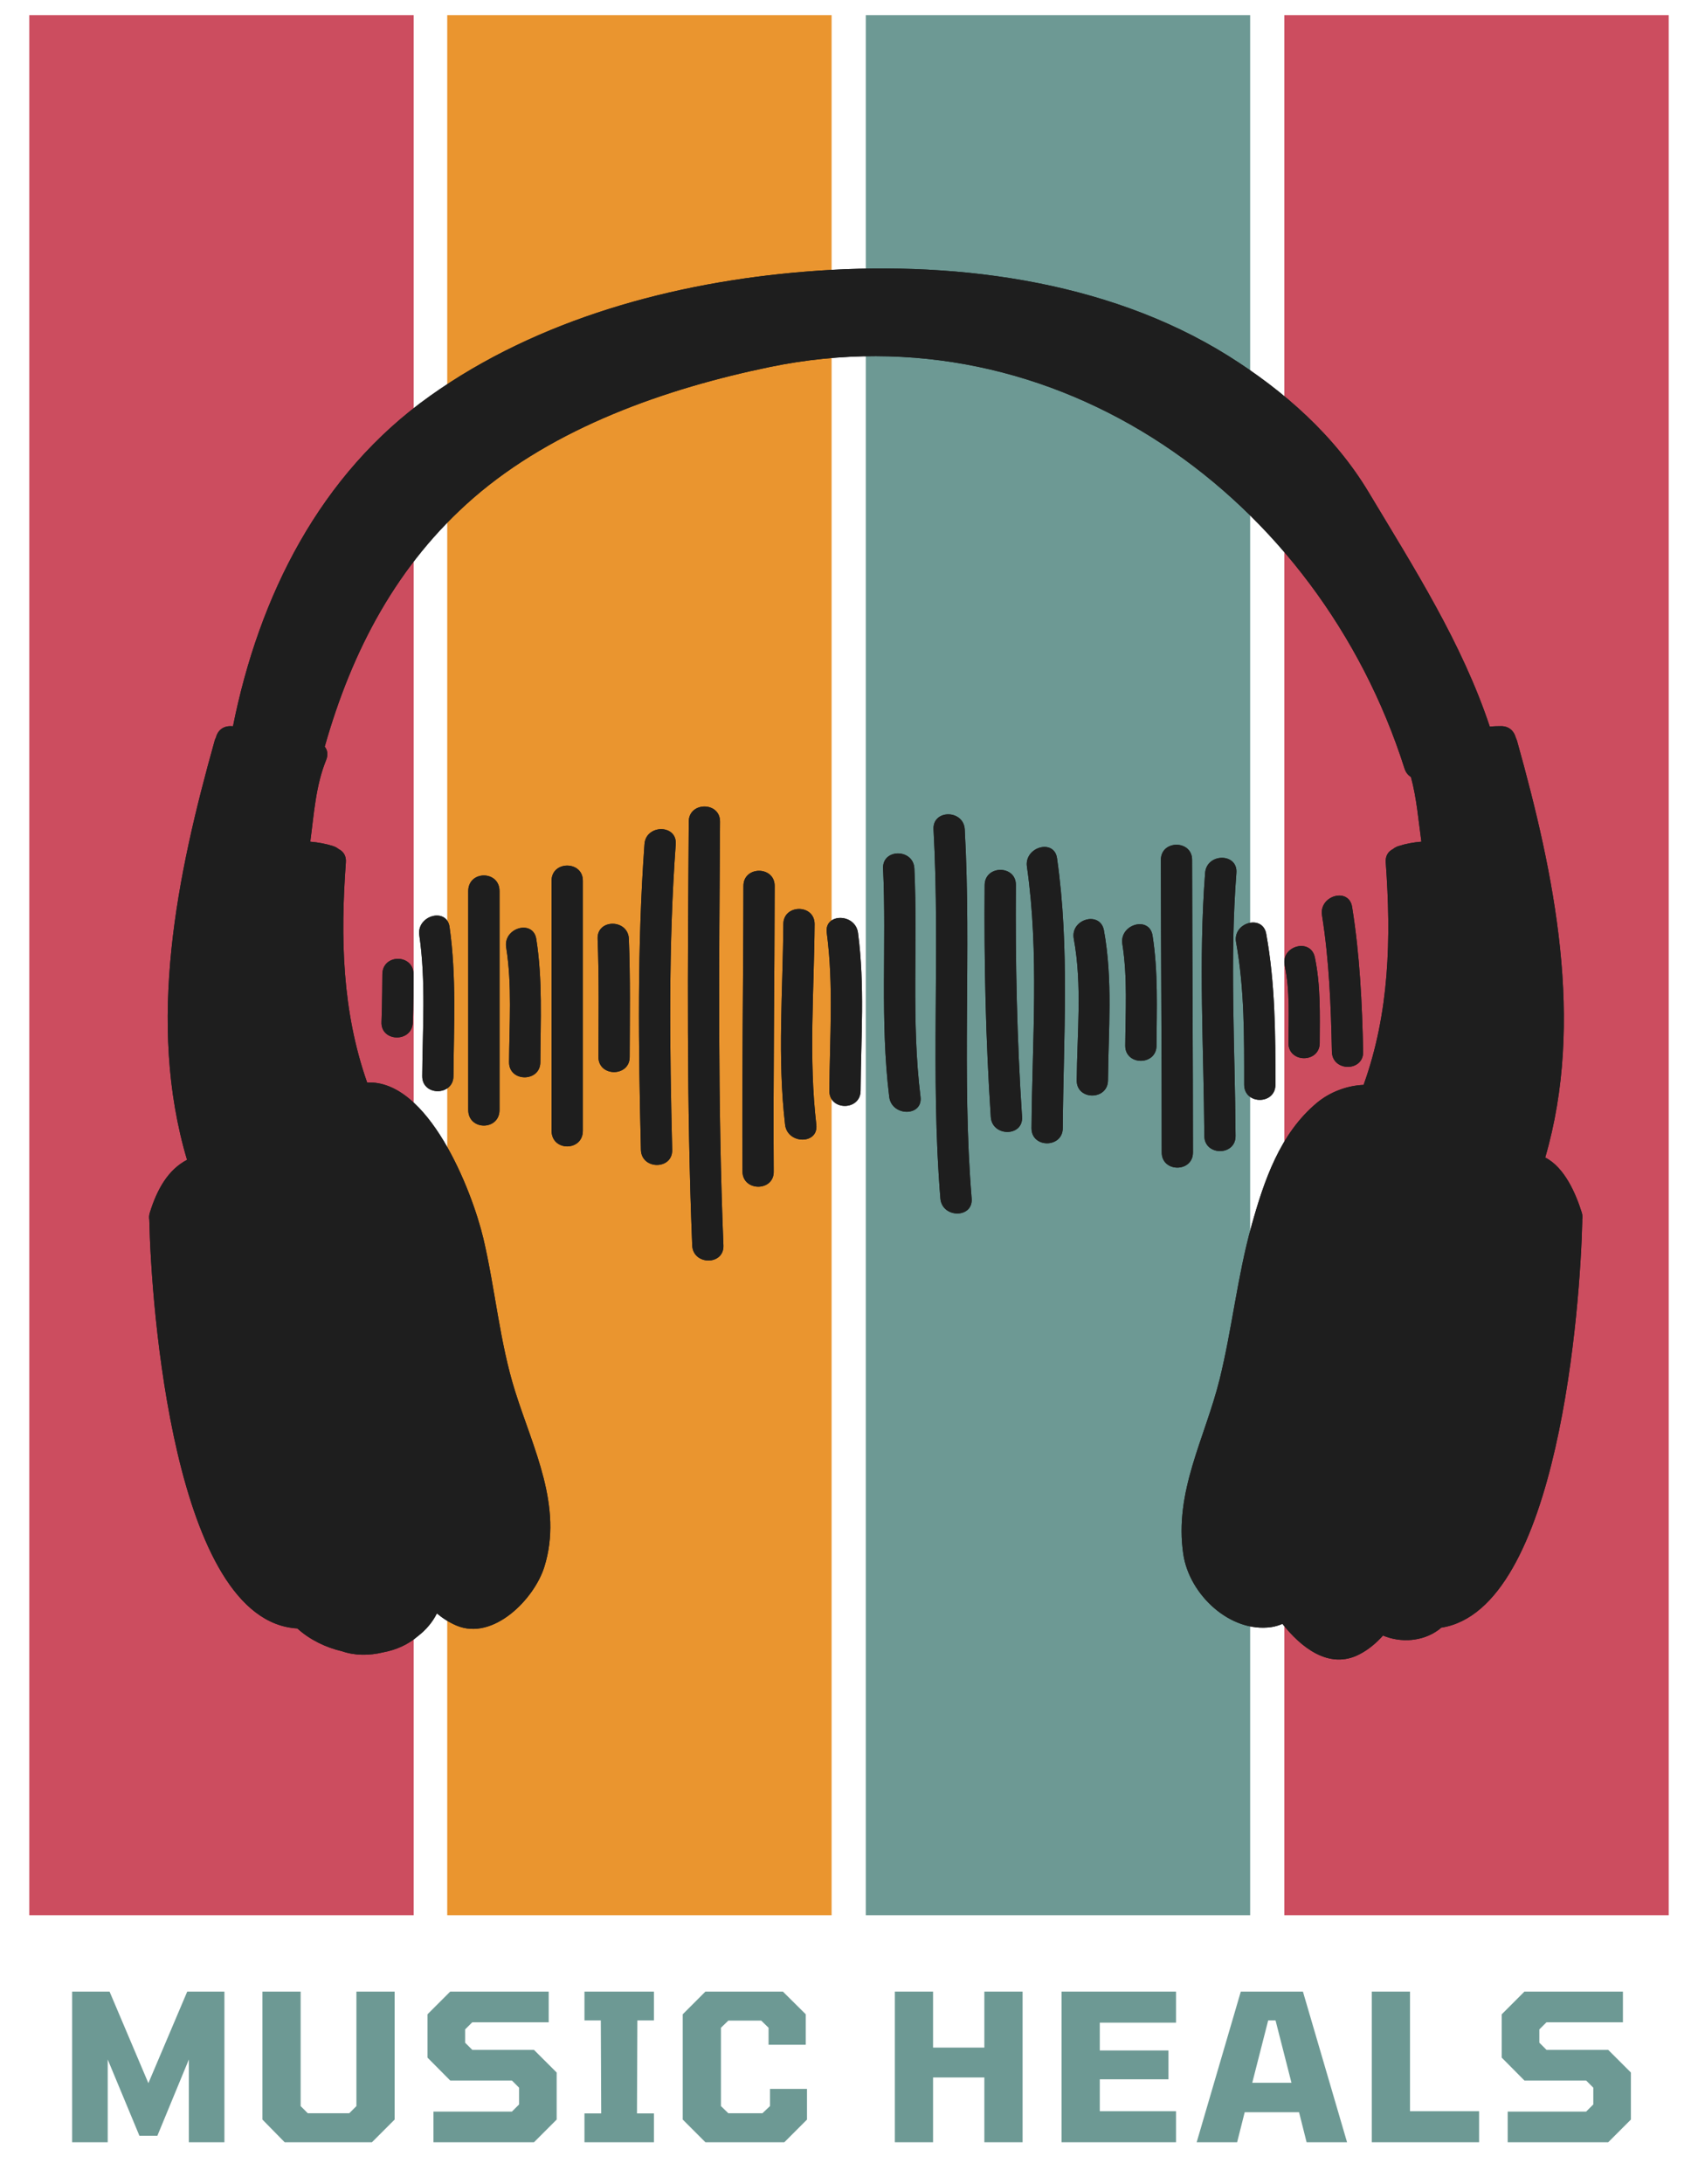 <svg xmlns="http://www.w3.org/2000/svg" xmlns:xlink="http://www.w3.org/1999/xlink" width="1344" zoomAndPan="magnify" viewBox="0 0 1008 1296" height="1728" preserveAspectRatio="xMidYMid meet" version="1.0"><defs><g/><clipPath id="299339adb7"><path d="M 265.492 8.988 L 493.668 8.988 L 493.668 1136.418 L 265.492 1136.418 Z M 265.492 8.988 " clip-rule="nonzero"/></clipPath><clipPath id="9b51e70cad"><path d="M 513.961 8.988 L 742.137 8.988 L 742.137 1136.418 L 513.961 1136.418 Z M 513.961 8.988 " clip-rule="nonzero"/></clipPath><clipPath id="37a519510f"><path d="M 17.398 8.988 L 245.57 8.988 L 245.57 1136.418 L 17.398 1136.418 Z M 17.398 8.988 " clip-rule="nonzero"/></clipPath><clipPath id="f661357f94"><path d="M 762.43 8.988 L 990.602 8.988 L 990.602 1136.418 L 762.43 1136.418 Z M 762.43 8.988 " clip-rule="nonzero"/></clipPath></defs><g clip-path="url(#299339adb7)"><path fill="#ea952f" d="M 265.492 8.988 L 493.668 8.988 L 493.668 1136.484 L 265.492 1136.484 Z M 265.492 8.988 " fill-opacity="1" fill-rule="nonzero"/></g><g clip-path="url(#9b51e70cad)"><path fill="#6d9994" d="M 513.961 8.988 L 742.137 8.988 L 742.137 1136.484 L 513.961 1136.484 Z M 513.961 8.988 " fill-opacity="1" fill-rule="nonzero"/></g><g clip-path="url(#37a519510f)"><path fill="#cc4d5f" d="M 17.398 8.988 L 245.57 8.988 L 245.57 1136.484 L 17.398 1136.484 Z M 17.398 8.988 " fill-opacity="1" fill-rule="nonzero"/></g><g clip-path="url(#f661357f94)"><path fill="#cc4d5f" d="M 762.43 8.988 L 990.602 8.988 L 990.602 1136.484 L 762.43 1136.484 Z M 762.43 8.988 " fill-opacity="1" fill-rule="nonzero"/></g><path fill="#1e1e1e" d="M 88.652 724.25 C 89.703 773.637 102.941 961.984 176.512 966.25 C 183.824 972.871 193.211 977.496 203.102 979.797 C 210.523 982.371 219.109 982.457 227.531 980.406 C 235.176 978.965 242.238 975.836 248 970.879 C 252.875 967.109 256.781 962.539 259.355 957.332 C 262.82 960.242 266.668 962.652 270.934 964.508 C 292.816 973.785 317.164 948.801 323.117 929.773 C 334.363 893.957 316.5 859.531 305.863 825.766 C 296.582 796.406 293.98 764.801 286.945 734.887 C 280.074 705.941 254.23 640.656 217.945 642.316 C 203.047 599.965 202.047 556.371 205.316 511.746 C 205.648 507.703 203.711 505.129 201.051 503.824 C 200.137 503.078 199.086 502.469 197.727 502.023 C 193.324 500.613 188.754 499.809 184.184 499.422 C 186.398 482.996 187.34 466.348 193.656 450.84 C 194.93 447.625 194.32 444.965 192.77 443.055 C 208.918 386.023 235.617 334.977 281.07 295.449 C 329.297 253.598 395.273 230.523 456.902 217.781 C 627.496 182.551 782.887 296.004 833.77 455.961 C 834.516 458.371 835.93 459.98 837.59 461.031 C 840.996 473.523 841.996 486.516 843.793 499.422 C 839.141 499.809 834.625 500.613 830.195 502.023 C 828.895 502.469 827.758 503.078 826.898 503.824 C 824.238 505.129 822.328 507.703 822.633 511.746 C 825.902 556.867 824.875 600.965 809.477 643.73 C 799.504 644.117 789.312 648.078 781.832 654.312 C 759.758 672.621 750.285 700.871 742.863 727.574 C 734.578 757.434 731.422 788.426 724.027 818.398 C 715.301 853.547 696.938 885.012 702.449 922.156 C 706.023 946.391 730.453 968.965 754.742 965.449 C 757.043 965.117 759.203 964.395 761.309 963.539 C 772.109 977.191 788.926 991.043 807.066 981.57 C 812.441 978.801 817.012 974.895 821.027 970.434 C 821.082 970.434 821.137 970.434 821.137 970.516 C 831.719 974.895 844.461 973.98 853.793 967.223 C 854.43 966.805 854.984 966.309 855.457 965.809 C 925.531 955.117 938.246 772.777 939.301 724.25 C 939.301 724.113 939.301 724 939.242 723.863 C 939.492 722.504 939.492 721.094 938.996 719.484 C 935.531 708.406 928.855 692.703 917.305 686.828 C 940.852 605.949 922.789 518.895 900.605 439.703 C 900.355 438.957 900.105 438.289 899.801 437.652 C 898.859 433.996 896.035 430.867 891.133 430.867 C 888.859 430.867 886.645 430.922 884.402 431.172 C 867.781 381.258 839.445 337.051 812.551 292.18 C 792.332 258.418 762.168 231.824 729.094 211.109 C 655.887 165.348 562.57 154.297 478.176 161.168 C 400.203 167.453 319.602 189.172 255.285 234.93 C 189.859 281.406 153.77 353.754 138.312 430.922 C 137.816 430.867 137.316 430.867 136.816 430.867 C 131.859 430.867 129.035 433.996 128.176 437.652 C 127.844 438.289 127.539 438.957 127.371 439.703 C 105.047 519.336 86.852 606.945 111.031 688.188 C 99.84 694.059 93.305 705.5 88.957 719.484 C 88.457 721.094 88.402 722.504 88.652 723.863 C 88.652 724 88.594 724.113 88.652 724.25 " fill-opacity="1" fill-rule="nonzero"/><path fill="#1e1e1e" d="M 809.227 624.066 C 808.59 595.258 807.234 566.562 802.664 538.145 C 800.805 526.316 782.941 531.328 784.797 543.074 C 789.062 569.859 790.113 596.949 790.668 624.066 C 790.918 636.004 809.477 636.004 809.227 624.066 " fill-opacity="1" fill-rule="nonzero"/><path fill="#1e1e1e" d="M 783.441 618.887 C 783.496 601.824 784.051 584.816 780.531 568.004 C 778.066 556.312 760.172 561.246 762.664 572.934 C 765.824 588.027 764.938 603.539 764.883 618.887 C 764.828 630.879 783.383 630.879 783.441 618.887 " fill-opacity="1" fill-rule="nonzero"/><path fill="#1e1e1e" d="M 757.152 643.621 C 757.152 613.566 757.043 583.762 751.668 554.07 C 749.562 542.355 731.699 547.34 733.777 559.027 C 738.844 587.031 738.598 615.285 738.598 643.621 C 738.598 655.613 757.152 655.613 757.152 643.621 " fill-opacity="1" fill-rule="nonzero"/><path fill="#1e1e1e" d="M 715.414 517.922 C 711.395 569.914 714.609 621.961 714.941 674.031 C 714.996 685.969 733.555 686.027 733.473 674.031 C 733.168 621.961 729.953 569.914 733.969 517.922 C 734.883 505.984 716.355 506.043 715.414 517.922 " fill-opacity="1" fill-rule="nonzero"/><path fill="#1e1e1e" d="M 707.684 510.195 C 707.684 498.258 689.152 498.258 689.152 510.195 C 689.211 568.059 689.652 625.922 689.652 683.809 C 689.652 695.805 708.184 695.805 708.184 683.809 C 708.184 625.922 707.766 568.059 707.684 510.195 " fill-opacity="1" fill-rule="nonzero"/><path fill="#1e1e1e" d="M 686.551 620.438 C 686.66 598.527 687.602 576.84 684.195 555.121 C 682.34 543.324 664.473 548.336 666.273 560.082 C 669.434 580.051 668.129 600.328 667.992 620.438 C 667.938 632.43 686.496 632.43 686.551 620.438 " fill-opacity="1" fill-rule="nonzero"/><path fill="#1e1e1e" d="M 657.742 641.07 C 657.992 611.211 660.707 581.602 655.336 552.047 C 653.172 540.305 635.281 545.234 637.441 557.008 C 642.539 584.762 639.379 613.066 639.188 641.07 C 639.074 653.008 657.605 653.008 657.742 641.07 " fill-opacity="1" fill-rule="nonzero"/><path fill="#1e1e1e" d="M 630.902 669.406 C 631.266 615.867 635.113 562.492 627.496 509.254 C 625.836 497.453 607.969 502.523 609.633 514.211 C 617 565.703 612.734 617.637 612.348 669.406 C 612.289 681.398 630.848 681.316 630.902 669.406 " fill-opacity="1" fill-rule="nonzero"/><path fill="#1e1e1e" d="M 584.535 525.152 C 584.148 571.023 585.145 616.918 588.191 662.73 C 588.914 674.586 607.473 674.641 606.723 662.73 C 603.703 616.918 602.707 571.023 603.066 525.152 C 603.207 513.16 584.648 513.16 584.535 525.152 " fill-opacity="1" fill-rule="nonzero"/><path fill="#1e1e1e" d="M 558.25 711.121 C 559.246 722.949 577.777 723.059 576.809 711.121 C 570.797 638.246 576.727 565.094 572.711 492.137 C 572.043 480.254 553.488 480.199 554.18 492.137 C 558.195 565.094 552.27 638.246 558.25 711.121 " fill-opacity="1" fill-rule="nonzero"/><path fill="#1e1e1e" d="M 527.895 650.848 C 529.305 662.539 547.863 662.73 546.453 650.848 C 540.883 605.84 544.898 560.523 542.797 515.32 C 542.242 503.438 523.684 503.383 524.238 515.32 C 526.344 560.523 522.324 605.84 527.895 650.848 " fill-opacity="1" fill-rule="nonzero"/><path fill="#1e1e1e" d="M 510.887 647.25 C 511.082 615.922 513.488 584.621 509.336 553.461 C 507.73 541.773 489.199 541.66 490.805 553.461 C 494.934 584.621 492.523 615.922 492.355 647.25 C 492.219 659.188 510.777 659.188 510.887 647.25 " fill-opacity="1" fill-rule="nonzero"/><path fill="#1e1e1e" d="M 465.02 548.336 C 464.77 588.027 461.418 627.719 466.07 667.355 C 467.426 679.047 485.957 679.238 484.602 667.355 C 479.977 627.719 483.297 588.027 483.574 548.336 C 483.633 536.344 465.074 536.344 465.02 548.336 " fill-opacity="1" fill-rule="nonzero"/><path fill="#1e1e1e" d="M 441.336 525.652 C 441.281 582.156 440.395 638.66 440.781 695.168 C 440.891 707.105 459.449 707.105 459.312 695.168 C 458.953 638.66 459.809 582.156 459.867 525.652 C 459.867 513.715 441.336 513.715 441.336 525.652 " fill-opacity="1" fill-rule="nonzero"/><path fill="#1e1e1e" d="M 408.871 487.484 C 408.32 571.328 407.516 655.168 410.922 738.957 C 411.395 750.895 429.953 750.953 429.453 738.957 C 426.047 655.168 426.875 571.328 427.43 487.484 C 427.484 475.574 408.93 475.574 408.871 487.484 " fill-opacity="1" fill-rule="nonzero"/><path fill="#1e1e1e" d="M 382.586 500.918 C 378.211 561.328 379.016 621.793 380.48 682.258 C 380.785 694.195 399.344 694.254 399.039 682.258 C 397.543 621.793 396.742 561.328 401.145 500.918 C 402.004 488.98 383.391 489.035 382.586 500.918 " fill-opacity="1" fill-rule="nonzero"/><path fill="#1e1e1e" d="M 373.805 627.168 C 373.863 603.789 374.25 580.438 373.309 557.062 C 372.809 545.18 354.277 545.125 354.777 557.062 C 355.691 580.438 355.332 603.789 355.25 627.168 C 355.25 639.105 373.805 639.105 373.805 627.168 " fill-opacity="1" fill-rule="nonzero"/><path fill="#1e1e1e" d="M 327.438 522.551 L 327.438 670.957 C 327.438 683.312 345.996 683.312 345.996 670.957 L 345.996 522.551 C 345.996 510.613 327.438 510.613 327.438 522.551 " fill-opacity="1" fill-rule="nonzero"/><path fill="#1e1e1e" d="M 320.766 630.27 C 320.875 605.727 322.176 581.492 318.355 557.172 C 316.5 545.371 298.633 550.441 300.488 562.129 C 304.062 584.621 302.344 607.5 302.207 630.27 C 302.152 642.207 320.707 642.207 320.766 630.27 " fill-opacity="1" fill-rule="nonzero"/><path fill="#1e1e1e" d="M 277.969 528.727 C 277.969 528.727 277.969 615.285 277.969 658.578 C 277.969 670.957 296.527 670.957 296.527 658.578 L 296.527 528.727 C 296.527 516.371 277.969 516.371 277.969 528.727 " fill-opacity="1" fill-rule="nonzero"/><path fill="#1e1e1e" d="M 269.188 638.496 C 269.383 608.801 271.047 579.441 266.863 549.941 C 265.117 538.199 247.254 543.211 248.914 554.902 C 252.93 582.602 250.824 610.602 250.66 638.496 C 250.574 650.488 269.133 650.406 269.188 638.496 " fill-opacity="1" fill-rule="nonzero"/><path fill="#1e1e1e" d="M 226.977 578.195 C 226.977 578.195 226.895 596.504 226.477 606.281 C 225.84 618.277 244.398 618.828 245.035 606.945 C 245.453 597.113 245.508 584.371 245.508 578.195 C 245.508 565.844 226.977 565.844 226.977 578.195 " fill-opacity="1" fill-rule="nonzero"/><path fill="#1e1e1e" d="M 156.984 935.34 C 155.375 927.473 151.055 916.727 150.473 914.484 C 147.758 902.793 145.238 891.051 142.746 879.25 C 138.176 857.285 132.191 835.652 127.539 813.773 C 124.465 799.008 120.809 753 107.57 734.5 C 109.867 779.203 121.668 897.477 156.984 935.34 Z M 164.961 503.078 C 167.785 487.316 168.367 471.113 172.551 455.715 C 162.965 453.551 153.52 450.781 143.797 449.785 C 123.523 523.047 107.125 602.68 127.234 677.441 C 140.641 670.156 154.738 664.645 169.723 661.68 C 147.398 614.621 153.328 558.363 163.16 508.508 C 163.352 507.594 163.656 506.789 163.961 506.098 C 164.211 505.348 164.516 504.684 164.906 503.992 C 164.906 503.688 164.906 503.383 164.961 503.078 Z M 184.293 947.027 C 185.043 945.59 185.734 944.039 186.398 942.57 C 171.137 899.387 164.906 852.051 153.383 807.648 C 147.398 784.578 141.527 761.531 136.07 738.348 C 134.961 733.391 134.852 727.961 134.465 722.949 C 133.105 702.922 114.383 707.242 107.875 721.645 C 125.129 734.555 128.84 773.277 132.109 789.895 C 142.496 841.527 159.391 892.602 168.422 944.285 C 173.352 946.695 178.613 947.75 184.293 947.027 Z M 191.855 654.809 C 194.762 652.152 197.59 649.992 200.441 648.246 C 185.289 606.199 183.488 562.738 186.344 518.422 C 184.293 518.035 182.27 517.84 180.223 517.785 C 171.441 563.738 166.371 615.727 188.641 658.215 C 189.695 657.027 190.664 655.863 191.855 654.809 Z M 245.508 941.27 C 245.508 941.211 245.59 941.074 245.59 941.02 C 237.418 927.613 232.461 911.41 228.832 897.559 C 216.203 845.734 200.332 794.797 186.703 743.223 C 182.133 725.719 175.262 699.82 179.363 678.602 C 179.309 678.602 179.168 678.66 179.059 678.66 C 166.012 680.293 153.77 684.723 142.082 690.539 C 147.953 696.719 151.164 706.137 152.273 713.863 C 157.594 751.867 167.785 788.484 177.258 825.82 C 186.703 863.492 191.801 903.293 205.012 939.773 C 205.871 942.32 205.703 944.48 204.762 946.281 C 204.598 947.027 204.402 947.75 204.098 948.441 C 203.461 949.742 202.852 951.047 202.242 952.348 C 202.406 952.762 202.547 953.207 202.656 953.703 C 203.543 957.887 205.758 960.629 208.723 962.152 C 213.848 963.289 219.109 963.453 223.93 962.539 C 229.441 960.879 234.816 957.719 238.723 953.816 C 240.273 951.656 241.434 949.191 242.238 946.199 C 242.848 943.926 244.039 942.32 245.508 941.27 Z M 246.754 892.602 C 251.02 908.914 265.562 947.582 282.984 947.5 C 245.895 857.977 216.09 767.156 204.957 670.57 C 200.441 674.477 197.477 680.598 197.285 689.184 C 197.035 702.977 198.836 716.328 202.297 729.625 C 216.699 784.023 233.402 837.898 246.754 892.602 Z M 302.398 929.828 C 316.5 902.793 302.289 872.77 293.176 846.43 C 281.238 811.723 278.109 775.242 269.078 739.816 C 263.566 718.293 257.5 691.539 241.379 675.141 C 233.652 667.246 222.766 664.09 213.738 666.195 C 224.375 763.305 254.371 854.406 291.57 944.176 C 295.172 941.461 298.742 936.809 302.398 929.828 Z M 814.547 663.035 C 801.109 658.633 786.516 673.23 780.641 682.953 C 770.09 700.484 763.578 719.902 758.898 739.816 C 749.73 778.402 744.965 817.18 731.809 854.711 C 723.141 879.445 706.328 926.117 736.574 943.734 C 774.051 853.102 804.27 761.145 814.547 663.035 Z M 827.645 720.844 C 830.418 706.441 834.93 685.223 825.543 671.871 C 824.793 670.766 823.992 669.766 823.133 668.91 C 812.191 766.047 782.332 857.285 745.051 947.25 C 766.129 950.242 777.43 906.949 781.195 892.602 C 795.184 835.238 816.512 778.762 827.645 720.844 Z M 838.891 658.883 C 861.578 616.281 856.59 563.988 847.727 517.785 C 845.707 517.84 843.656 518.035 841.605 518.422 C 844.402 562.547 842.605 605.895 827.703 647.746 C 831.414 649.852 834.82 652.762 837.535 656.664 C 838.035 657.414 838.395 658.133 838.891 658.883 Z M 847.367 438.457 C 853.602 437.293 859.75 435.688 865.926 434.328 C 849.973 387.27 823.438 343.062 796.543 301.57 C 773.91 266.586 742.75 238.254 705.664 219.141 C 636.414 183.547 555.344 172.164 478.176 179.699 C 404.246 186.871 325.086 205.594 264.617 250.938 C 204.512 295.949 171.746 360.816 156.734 433.141 C 162.855 434.441 168.977 435.992 175.098 437.348 C 193.461 372.922 225.23 315.422 278.969 273.512 C 332.562 231.715 406.074 204.766 473.105 196.539 C 643.645 175.516 791.363 280.355 847.367 438.457 Z M 875.676 713.863 C 877.031 703.836 880.688 695.996 886.645 690.93 C 874.762 684.918 862.215 680.348 848.918 678.66 C 848.613 678.602 848.281 678.547 847.977 678.492 C 847.812 678.602 847.562 678.742 847.312 678.852 C 852.688 702.48 845.621 728.461 838.836 751.699 C 824.684 799.977 811.027 848.645 799.09 897.559 C 795.434 911.656 788.258 936.559 775.711 952.016 C 782.941 961.102 793.133 971.875 803.77 961.488 C 812.137 953.426 817.926 943.371 824.129 933.652 C 824.543 932.984 825.043 932.434 825.543 931.934 C 838.09 893.957 843.656 852.965 853.684 814.27 C 862.324 780.809 870.938 747.988 875.676 713.863 Z M 900.66 677.441 C 920.824 602.68 904.426 523.047 884.098 449.785 C 874.375 450.781 864.93 453.551 855.398 455.715 C 859.609 471.113 860.164 487.316 862.961 503.078 C 863.016 503.383 863.016 503.688 863.074 503.992 C 863.434 504.684 863.738 505.348 863.93 506.098 C 864.32 506.789 864.625 507.594 864.816 508.508 C 874.625 558.363 880.578 614.621 858.254 661.68 C 873.211 664.645 887.254 670.156 900.66 677.441 Z M 920.02 721.645 C 913.594 707.242 894.789 702.922 893.43 722.949 C 893.125 727.961 892.988 733.391 891.824 738.348 C 886.449 761.531 880.496 784.578 874.512 807.648 C 863.074 852.051 856.758 899.387 841.496 942.57 C 842.242 944.039 842.852 945.59 843.602 947.027 C 849.277 947.75 854.598 946.695 859.555 944.285 C 868.531 892.602 885.203 841.414 895.785 789.895 C 899.191 773.277 902.766 734.555 920.02 721.645 Z M 870.137 936.309 C 906.117 899.387 918.109 779.453 920.383 734.387 C 907.031 752.863 903.816 798.926 900.355 813.773 C 895.34 835.598 889.773 857.285 885.148 879.25 C 881.934 894.707 879.637 911.27 874.457 926.172 C 873.957 927.668 871.492 932.184 870.137 936.309 Z M 938.996 719.484 C 939.492 721.094 939.492 722.504 939.242 723.863 C 939.301 724 939.301 724.113 939.301 724.25 C 938.246 772.777 925.531 955.117 855.457 965.809 C 854.984 966.309 854.43 966.805 853.793 967.223 C 844.461 973.98 831.719 974.895 821.137 970.516 C 821.137 970.434 821.082 970.434 821.027 970.434 C 817.012 974.895 812.441 978.801 807.066 981.57 C 788.926 991.043 772.109 977.191 761.309 963.539 C 759.203 964.395 757.043 965.117 754.742 965.449 C 730.453 968.965 706.023 946.391 702.449 922.156 C 696.938 885.012 715.301 853.547 724.027 818.398 C 731.422 788.426 734.578 757.434 742.863 727.574 C 750.285 700.871 759.758 672.621 781.832 654.312 C 789.312 648.078 799.504 644.117 809.477 643.73 C 824.875 600.965 825.902 556.867 822.633 511.746 C 822.328 507.703 824.238 505.129 826.898 503.824 C 827.758 503.078 828.895 502.469 830.195 502.023 C 834.625 500.613 839.141 499.809 843.793 499.422 C 841.996 486.516 840.996 473.523 837.59 461.031 C 835.93 459.98 834.516 458.371 833.77 455.961 C 782.887 296.004 627.496 182.551 456.902 217.781 C 395.273 230.523 329.297 253.598 281.07 295.449 C 235.617 334.977 208.918 386.023 192.77 443.055 C 194.32 444.965 194.93 447.625 193.656 450.84 C 187.34 466.348 186.398 482.996 184.184 499.422 C 188.754 499.809 193.324 500.613 197.727 502.023 C 199.086 502.469 200.137 503.078 201.051 503.824 C 203.711 505.129 205.648 507.703 205.316 511.746 C 202.047 556.371 203.047 599.965 217.945 642.316 C 254.23 640.656 280.074 705.941 286.945 734.887 C 293.98 764.801 296.582 796.406 305.863 825.766 C 316.5 859.531 334.363 893.957 323.117 929.773 C 317.164 948.801 292.816 973.785 270.934 964.508 C 266.668 962.652 262.82 960.242 259.355 957.332 C 256.781 962.539 252.875 967.109 248 970.879 C 242.238 975.836 235.176 978.992 227.531 980.406 C 219.109 982.457 210.523 982.371 203.102 979.797 C 193.211 977.496 183.824 972.871 176.512 966.25 C 102.941 961.984 89.703 773.637 88.652 724.25 C 88.594 724.113 88.652 724 88.652 723.863 C 88.402 722.504 88.457 721.094 88.957 719.484 C 93.305 705.5 99.84 694.059 111.031 688.188 C 86.852 606.945 105.047 519.336 127.371 439.703 C 127.539 438.957 127.844 438.289 128.176 437.652 C 129.035 433.996 131.859 430.867 136.816 430.867 C 137.316 430.867 137.816 430.867 138.312 430.922 C 153.77 353.754 189.859 281.406 255.285 234.93 C 319.602 189.172 400.203 167.453 478.176 161.168 C 562.57 154.297 655.887 165.348 729.094 211.109 C 762.168 231.824 792.332 258.418 812.551 292.18 C 839.445 337.051 867.781 381.258 884.402 431.172 C 886.645 430.922 888.859 430.867 891.133 430.867 C 896.035 430.867 898.859 433.996 899.801 437.652 C 900.105 438.289 900.355 438.957 900.605 439.703 C 922.789 518.895 940.852 605.949 917.305 686.828 C 928.855 692.703 935.531 708.406 938.996 719.484 " fill-opacity="1" fill-rule="nonzero"/><path fill="#1e1e1e" d="M 920.383 734.387 C 918.109 779.453 906.117 899.387 870.137 936.309 C 871.492 932.184 873.957 927.668 874.457 926.172 C 879.637 911.27 881.934 894.707 885.148 879.25 C 889.773 857.285 895.34 835.598 900.355 813.773 C 903.816 798.926 907.031 752.863 920.383 734.387 " fill-opacity="1" fill-rule="nonzero"/><path fill="#1e1e1e" d="M 893.43 722.949 C 894.789 702.922 913.594 707.242 920.02 721.645 C 902.766 734.555 899.191 773.277 895.785 789.895 C 885.203 841.414 868.531 892.602 859.555 944.285 C 854.598 946.695 849.277 947.75 843.602 947.027 C 842.852 945.59 842.242 944.039 841.496 942.57 C 856.758 899.387 863.074 852.051 874.512 807.648 C 880.496 784.578 886.449 761.531 891.824 738.348 C 892.988 733.391 893.125 727.961 893.43 722.949 " fill-opacity="1" fill-rule="nonzero"/><path fill="#1e1e1e" d="M 884.098 449.785 C 904.426 523.047 920.824 602.68 900.66 677.441 C 887.254 670.156 873.211 664.645 858.254 661.68 C 880.578 614.621 874.625 558.363 864.816 508.508 C 864.625 507.594 864.32 506.789 863.93 506.098 C 863.738 505.348 863.434 504.684 863.074 503.992 C 863.016 503.688 863.016 503.383 862.961 503.078 C 860.164 487.316 859.609 471.113 855.398 455.715 C 864.93 453.551 874.375 450.781 884.098 449.785 " fill-opacity="1" fill-rule="nonzero"/><path fill="#1e1e1e" d="M 886.645 690.93 C 880.688 695.996 877.031 703.836 875.676 713.863 C 870.938 747.988 862.324 780.809 853.684 814.27 C 843.656 852.965 838.09 893.957 825.543 931.934 C 825.043 932.434 824.543 932.984 824.129 933.652 C 817.926 943.371 812.137 953.426 803.77 961.488 C 793.133 971.875 782.941 961.102 775.711 952.016 C 788.258 936.559 795.434 911.656 799.09 897.559 C 811.027 848.645 824.684 799.977 838.836 751.699 C 845.621 728.461 852.688 702.48 847.312 678.852 C 847.562 678.742 847.812 678.602 847.977 678.492 C 848.281 678.547 848.613 678.602 848.918 678.66 C 862.215 680.348 874.762 684.918 886.645 690.93 " fill-opacity="1" fill-rule="nonzero"/><path fill="#1e1e1e" d="M 865.926 434.328 C 859.75 435.688 853.602 437.293 847.367 438.457 C 791.363 280.355 643.645 175.516 473.105 196.539 C 406.074 204.766 332.562 231.715 278.969 273.512 C 225.23 315.422 193.461 372.922 175.098 437.348 C 168.977 435.992 162.855 434.441 156.734 433.141 C 171.746 360.816 204.512 295.949 264.617 250.938 C 325.086 205.594 404.246 186.871 478.176 179.699 C 555.344 172.164 636.414 183.547 705.664 219.141 C 742.75 238.254 773.91 266.586 796.543 301.57 C 823.438 343.062 849.973 387.27 865.926 434.328 " fill-opacity="1" fill-rule="nonzero"/><path fill="#1e1e1e" d="M 847.727 517.785 C 856.59 563.988 861.578 616.281 838.891 658.883 C 838.395 658.133 838.035 657.414 837.535 656.664 C 834.82 652.762 831.414 649.852 827.703 647.746 C 842.605 605.895 844.402 562.547 841.605 518.422 C 843.656 518.035 845.707 517.84 847.727 517.785 " fill-opacity="1" fill-rule="nonzero"/><path fill="#1e1e1e" d="M 825.543 671.871 C 834.93 685.223 830.418 706.441 827.645 720.844 C 816.512 778.762 795.184 835.238 781.195 892.602 C 777.43 906.949 766.129 950.242 745.051 947.25 C 782.332 857.285 812.191 766.047 823.133 668.91 C 823.992 669.766 824.793 670.766 825.543 671.871 " fill-opacity="1" fill-rule="nonzero"/><path fill="#1e1e1e" d="M 780.641 682.953 C 786.516 673.23 801.109 658.633 814.547 663.035 C 804.27 761.145 774.051 853.102 736.574 943.734 C 706.328 926.117 723.141 879.445 731.809 854.711 C 744.965 817.18 749.73 778.402 758.898 739.816 C 763.578 719.902 770.09 700.484 780.641 682.953 " fill-opacity="1" fill-rule="nonzero"/><path fill="#1e1e1e" d="M 809.227 624.066 C 809.477 636.004 790.918 636.004 790.668 624.066 C 790.113 596.949 789.062 569.859 784.797 543.074 C 782.941 531.328 800.805 526.316 802.664 538.145 C 807.234 566.562 808.59 595.258 809.227 624.066 " fill-opacity="1" fill-rule="nonzero"/><path fill="#1e1e1e" d="M 780.531 568.004 C 784.051 584.816 783.496 601.824 783.441 618.887 C 783.383 630.879 764.828 630.879 764.883 618.887 C 764.938 603.539 765.824 588.027 762.664 572.934 C 760.172 561.246 778.066 556.312 780.531 568.004 " fill-opacity="1" fill-rule="nonzero"/><path fill="#1e1e1e" d="M 751.668 554.07 C 757.043 583.762 757.152 613.566 757.152 643.621 C 757.152 655.613 738.598 655.613 738.598 643.621 C 738.598 615.285 738.844 587.031 733.777 559.027 C 731.699 547.34 749.562 542.328 751.668 554.07 " fill-opacity="1" fill-rule="nonzero"/><path fill="#1e1e1e" d="M 715.414 517.922 C 716.355 506.043 734.883 505.984 733.969 517.922 C 729.953 569.914 733.168 621.988 733.473 674.031 C 733.555 686.027 714.996 685.969 714.941 674.031 C 714.609 621.988 711.395 569.914 715.414 517.922 " fill-opacity="1" fill-rule="nonzero"/><path fill="#1e1e1e" d="M 707.684 510.195 C 707.766 568.059 708.184 625.922 708.184 683.809 C 708.184 695.805 689.652 695.805 689.652 683.809 C 689.652 625.922 689.211 568.059 689.152 510.195 C 689.152 498.258 707.684 498.258 707.684 510.195 " fill-opacity="1" fill-rule="nonzero"/><path fill="#1e1e1e" d="M 684.195 555.121 C 687.602 576.84 686.66 598.527 686.551 620.438 C 686.496 632.43 667.938 632.43 667.992 620.438 C 668.129 600.328 669.434 580.051 666.273 560.082 C 664.473 548.336 682.34 543.324 684.195 555.121 " fill-opacity="1" fill-rule="nonzero"/><path fill="#1e1e1e" d="M 655.336 552.047 C 660.707 581.602 657.992 611.211 657.742 641.07 C 657.605 653.008 639.074 653.008 639.188 641.07 C 639.379 613.066 642.539 584.762 637.441 557.008 C 635.281 545.234 653.172 540.305 655.336 552.047 " fill-opacity="1" fill-rule="nonzero"/><path fill="#1e1e1e" d="M 627.496 509.254 C 635.113 562.492 631.266 615.867 630.902 669.406 C 630.848 681.316 612.289 681.398 612.348 669.406 C 612.734 617.637 617 565.703 609.633 514.211 C 607.969 502.523 625.836 497.453 627.496 509.254 " fill-opacity="1" fill-rule="nonzero"/><path fill="#1e1e1e" d="M 606.723 662.73 C 607.473 674.641 588.914 674.586 588.164 662.73 C 585.145 616.918 584.148 571.023 584.535 525.152 C 584.648 513.16 603.207 513.16 603.066 525.152 C 602.707 571.023 603.703 616.918 606.723 662.73 " fill-opacity="1" fill-rule="nonzero"/><path fill="#1e1e1e" d="M 576.809 711.121 C 577.777 723.059 559.246 722.949 558.25 711.121 C 552.27 638.246 558.195 565.094 554.18 492.137 C 553.488 480.199 572.043 480.254 572.711 492.137 C 576.727 565.094 570.797 638.246 576.809 711.121 " fill-opacity="1" fill-rule="nonzero"/><path fill="#1e1e1e" d="M 546.453 650.848 C 547.863 662.73 529.305 662.539 527.895 650.848 C 522.324 605.84 526.344 560.523 524.238 515.32 C 523.684 503.383 542.242 503.438 542.797 515.32 C 544.898 560.523 540.883 605.84 546.453 650.848 " fill-opacity="1" fill-rule="nonzero"/><path fill="#1e1e1e" d="M 509.336 553.461 C 513.488 584.621 511.082 615.922 510.887 647.25 C 510.777 659.188 492.219 659.188 492.355 647.25 C 492.523 615.922 494.934 584.621 490.805 553.461 C 489.199 541.66 507.73 541.773 509.336 553.461 " fill-opacity="1" fill-rule="nonzero"/><path fill="#1e1e1e" d="M 484.602 667.355 C 485.957 679.238 467.426 679.047 466.07 667.355 C 461.418 627.719 464.77 588.027 465.02 548.336 C 465.074 536.344 483.633 536.344 483.574 548.336 C 483.297 588.027 479.977 627.719 484.602 667.355 " fill-opacity="1" fill-rule="nonzero"/><path fill="#1e1e1e" d="M 459.312 695.168 C 459.449 707.105 440.891 707.105 440.781 695.168 C 440.395 638.66 441.281 582.156 441.336 525.652 C 441.336 513.715 459.867 513.715 459.867 525.652 C 459.809 582.156 458.953 638.66 459.312 695.168 " fill-opacity="1" fill-rule="nonzero"/><path fill="#1e1e1e" d="M 429.453 738.957 C 429.953 750.953 411.395 750.895 410.922 738.957 C 407.516 655.168 408.32 571.328 408.871 487.484 C 408.93 475.574 427.484 475.574 427.43 487.484 C 426.875 571.328 426.047 655.168 429.453 738.957 " fill-opacity="1" fill-rule="nonzero"/><path fill="#1e1e1e" d="M 382.586 500.918 C 383.391 489.035 402.004 488.98 401.145 500.918 C 396.742 561.328 397.543 621.793 399.039 682.258 C 399.344 694.254 380.785 694.195 380.48 682.258 C 379.016 621.793 378.211 561.328 382.586 500.918 " fill-opacity="1" fill-rule="nonzero"/><path fill="#1e1e1e" d="M 373.309 557.062 C 374.25 580.438 373.863 603.789 373.805 627.168 C 373.805 639.105 355.25 639.105 355.25 627.168 C 355.332 603.789 355.691 580.438 354.777 557.062 C 354.277 545.125 372.809 545.18 373.309 557.062 " fill-opacity="1" fill-rule="nonzero"/><path fill="#1e1e1e" d="M 345.996 522.551 C 345.996 572.211 345.996 621.488 345.996 670.957 C 345.996 683.312 327.438 683.312 327.438 670.957 C 327.438 621.488 327.438 572.211 327.438 522.551 C 327.438 510.613 345.996 510.613 345.996 522.551 " fill-opacity="1" fill-rule="nonzero"/><path fill="#1e1e1e" d="M 318.355 557.172 C 322.176 581.492 320.875 605.727 320.766 630.27 C 320.707 642.207 302.152 642.207 302.207 630.27 C 302.344 607.5 304.062 584.621 300.488 562.129 C 298.633 550.441 316.5 545.371 318.355 557.172 " fill-opacity="1" fill-rule="nonzero"/><path fill="#1e1e1e" d="M 293.176 846.43 C 302.289 872.77 316.5 902.793 302.398 929.828 C 298.742 936.809 295.172 941.461 291.57 944.176 C 254.371 854.406 224.375 763.305 213.738 666.195 C 222.766 664.09 233.652 667.246 241.379 675.141 C 257.5 691.539 263.566 718.293 269.078 739.816 C 278.109 775.242 281.238 811.723 293.176 846.43 " fill-opacity="1" fill-rule="nonzero"/><path fill="#1e1e1e" d="M 296.527 528.727 C 296.527 572.02 296.527 615.285 296.527 658.578 C 296.527 670.957 277.969 670.957 277.969 658.578 C 277.969 615.285 277.969 528.727 277.969 528.727 C 277.969 516.371 296.527 516.371 296.527 528.727 " fill-opacity="1" fill-rule="nonzero"/><path fill="#1e1e1e" d="M 282.984 947.5 C 265.562 947.582 251.02 908.914 246.754 892.602 C 233.402 837.898 216.699 784.023 202.297 729.625 C 198.836 716.328 197.035 702.977 197.285 689.184 C 197.477 680.598 200.441 674.477 204.957 670.57 C 216.09 767.156 245.895 857.977 282.984 947.5 " fill-opacity="1" fill-rule="nonzero"/><path fill="#1e1e1e" d="M 266.863 549.941 C 271.047 579.441 269.383 608.801 269.188 638.496 C 269.133 650.406 250.574 650.488 250.66 638.496 C 250.824 610.602 252.93 582.602 248.914 554.902 C 247.254 543.211 265.117 538.199 266.863 549.941 " fill-opacity="1" fill-rule="nonzero"/><path fill="#1e1e1e" d="M 245.59 941.02 C 245.59 941.074 245.508 941.211 245.508 941.27 C 244.039 942.32 242.848 943.926 242.238 946.199 C 241.434 949.191 240.273 951.656 238.723 953.816 C 234.816 957.719 229.441 960.879 223.93 962.539 C 219.109 963.453 213.848 963.289 208.723 962.152 C 205.758 960.629 203.543 957.887 202.656 953.703 C 202.547 953.207 202.406 952.762 202.242 952.348 C 202.852 951.047 203.461 949.742 204.098 948.441 C 204.402 947.75 204.598 947.027 204.762 946.281 C 205.703 944.48 205.871 942.32 205.012 939.773 C 191.801 903.293 186.703 863.492 177.258 825.82 C 167.785 788.484 157.594 751.867 152.273 713.863 C 151.164 706.137 147.953 696.719 142.082 690.539 C 153.77 684.723 166.012 680.293 179.059 678.66 C 179.168 678.66 179.309 678.602 179.363 678.602 C 175.262 699.82 182.133 725.719 186.703 743.223 C 200.332 794.797 216.203 845.734 228.832 897.559 C 232.461 911.41 237.418 927.613 245.59 941.02 " fill-opacity="1" fill-rule="nonzero"/><path fill="#1e1e1e" d="M 245.508 578.195 C 245.508 584.371 245.453 597.113 245.035 606.945 C 244.398 618.828 225.84 618.277 226.477 606.281 C 226.895 596.504 226.977 578.195 226.977 578.195 C 226.977 565.844 245.508 565.844 245.508 578.195 " fill-opacity="1" fill-rule="nonzero"/><path fill="#1e1e1e" d="M 200.441 648.246 C 197.59 649.992 194.762 652.152 191.855 654.809 C 190.664 655.863 189.695 657.027 188.641 658.215 C 166.371 615.727 171.441 563.738 180.223 517.785 C 182.27 517.84 184.293 518.035 186.344 518.422 C 183.488 562.738 185.289 606.199 200.441 648.246 " fill-opacity="1" fill-rule="nonzero"/><path fill="#1e1e1e" d="M 186.398 942.57 C 185.734 944.039 185.043 945.59 184.293 947.027 C 178.613 947.75 173.352 946.695 168.422 944.285 C 159.391 892.602 142.496 841.527 132.109 789.895 C 128.84 773.277 125.129 734.555 107.875 721.645 C 114.383 707.242 133.105 702.922 134.465 722.949 C 134.852 727.961 134.961 733.391 136.07 738.348 C 141.527 761.531 147.398 784.578 153.383 807.648 C 164.906 852.051 171.137 899.387 186.398 942.57 " fill-opacity="1" fill-rule="nonzero"/><path fill="#1e1e1e" d="M 172.551 455.715 C 168.367 471.113 167.785 487.316 164.961 503.078 C 164.906 503.383 164.906 503.688 164.906 503.992 C 164.516 504.684 164.211 505.348 163.961 506.098 C 163.656 506.789 163.352 507.594 163.16 508.508 C 153.328 558.363 147.398 614.621 169.723 661.68 C 154.738 664.645 140.641 670.156 127.234 677.441 C 107.125 602.68 123.523 523.047 143.797 449.785 C 153.52 450.781 162.965 453.551 172.551 455.715 " fill-opacity="1" fill-rule="nonzero"/><path fill="#1e1e1e" d="M 150.473 914.484 C 151.055 916.727 155.375 927.473 156.984 935.34 C 121.668 897.477 109.867 779.203 107.57 734.5 C 120.809 753 124.465 799.008 127.539 813.773 C 132.191 835.652 138.176 857.285 142.746 879.25 C 145.238 891.051 147.758 902.793 150.473 914.484 " fill-opacity="1" fill-rule="nonzero"/><g fill="#6d9994" fill-opacity="1"><g transform="translate(34.35, 1271.123)"><g><path d="M 8.484 0 L 8.484 -89.406 L 30.688 -89.406 L 53.734 -35.062 L 76.797 -89.406 L 98.875 -89.406 L 98.875 0 L 77.766 0 L 77.766 -49.125 L 59.078 -3.875 L 48.406 -3.875 L 29.594 -49.125 L 29.594 0 Z M 8.484 0 "/></g></g></g><g fill="#6d9994" fill-opacity="1"><g transform="translate(147.892, 1271.123)"><g><path d="M 21.109 0 L 7.891 -13.469 L 7.891 -89.406 L 30.578 -89.406 L 30.578 -21.469 L 34.812 -17.219 L 59.438 -17.219 L 63.688 -21.469 L 63.688 -89.406 L 86.375 -89.406 L 86.375 -13.469 L 72.906 0 Z M 21.109 0 "/></g></g></g><g fill="#6d9994" fill-opacity="1"><g transform="translate(248.333, 1271.123)"><g><path d="M 8.984 0 L 8.984 -18.203 L 55.562 -18.203 L 59.812 -22.438 L 59.812 -32.391 L 55.562 -36.641 L 18.922 -36.641 L 5.453 -50.219 L 5.453 -75.938 L 18.922 -89.406 L 77.391 -89.406 L 77.391 -71.203 L 32.031 -71.203 L 27.781 -66.969 L 27.781 -59.078 L 32.031 -54.828 L 68.656 -54.828 L 82.125 -41.375 L 82.125 -13.469 L 68.656 0 Z M 8.984 0 "/></g></g></g><g fill="#6d9994" fill-opacity="1"><g transform="translate(342.102, 1271.123)"><g><path d="M 4.859 0 L 4.859 -17.109 L 14.797 -17.109 L 14.562 -72.297 L 4.859 -72.297 L 4.859 -89.406 L 46.094 -89.406 L 46.094 -72.297 L 36.266 -72.297 L 36.031 -17.109 L 46.094 -17.109 L 46.094 0 Z M 4.859 0 "/></g></g></g><g fill="#6d9994" fill-opacity="1"><g transform="translate(399.238, 1271.123)"><g><path d="M 19.531 0 L 6.062 -13.469 L 6.062 -75.938 L 19.531 -89.406 L 65.516 -89.406 L 79.094 -75.938 L 79.094 -57.859 L 57.016 -57.859 L 57.016 -67.938 L 52.656 -72.188 L 33.125 -72.188 L 28.75 -67.938 L 28.75 -21.469 L 33.125 -17.219 L 53.375 -17.219 L 57.859 -21.469 L 57.859 -31.656 L 79.828 -31.656 L 79.828 -13.469 L 66.359 0 Z M 19.531 0 "/></g></g></g><g fill="#6d9994" fill-opacity="1"><g transform="translate(486.699, 1271.123)"><g/></g></g><g fill="#6d9994" fill-opacity="1"><g transform="translate(522.727, 1271.123)"><g><path d="M 8.484 0 L 8.484 -89.406 L 31.172 -89.406 L 31.172 -56.172 L 61.625 -56.172 L 61.625 -89.406 L 84.312 -89.406 L 84.312 0 L 61.625 0 L 61.625 -38.453 L 31.172 -38.453 L 31.172 0 Z M 8.484 0 "/></g></g></g><g fill="#6d9994" fill-opacity="1"><g transform="translate(621.713, 1271.123)"><g><path d="M 8.484 0 L 8.484 -89.406 L 76.422 -89.406 L 76.422 -70.969 L 31.172 -70.969 L 31.172 -54.469 L 71.938 -54.469 L 71.938 -37.359 L 31.172 -37.359 L 31.172 -18.438 L 76.422 -18.438 L 76.422 0 Z M 8.484 0 "/></g></g></g><g fill="#6d9994" fill-opacity="1"><g transform="translate(710.387, 1271.123)"><g><path d="M 0 0 L 26.203 -89.406 L 63.078 -89.406 L 89.281 0 L 65.266 0 L 60.781 -17.828 L 28.516 -17.828 L 24.016 0 Z M 33 -35.297 L 56.281 -35.297 L 46.828 -72.297 L 42.453 -72.297 Z M 33 -35.297 "/></g></g></g><g fill="#6d9994" fill-opacity="1"><g transform="translate(805.855, 1271.123)"><g><path d="M 8.484 0 L 8.484 -89.406 L 31.172 -89.406 L 31.172 -18.438 L 72.188 -18.438 L 72.188 0 Z M 8.484 0 "/></g></g></g><g fill="#6d9994" fill-opacity="1"><g transform="translate(886.038, 1271.123)"><g><path d="M 8.984 0 L 8.984 -18.203 L 55.562 -18.203 L 59.812 -22.438 L 59.812 -32.391 L 55.562 -36.641 L 18.922 -36.641 L 5.453 -50.219 L 5.453 -75.938 L 18.922 -89.406 L 77.391 -89.406 L 77.391 -71.203 L 32.031 -71.203 L 27.781 -66.969 L 27.781 -59.078 L 32.031 -54.828 L 68.656 -54.828 L 82.125 -41.375 L 82.125 -13.469 L 68.656 0 Z M 8.984 0 "/></g></g></g></svg>
